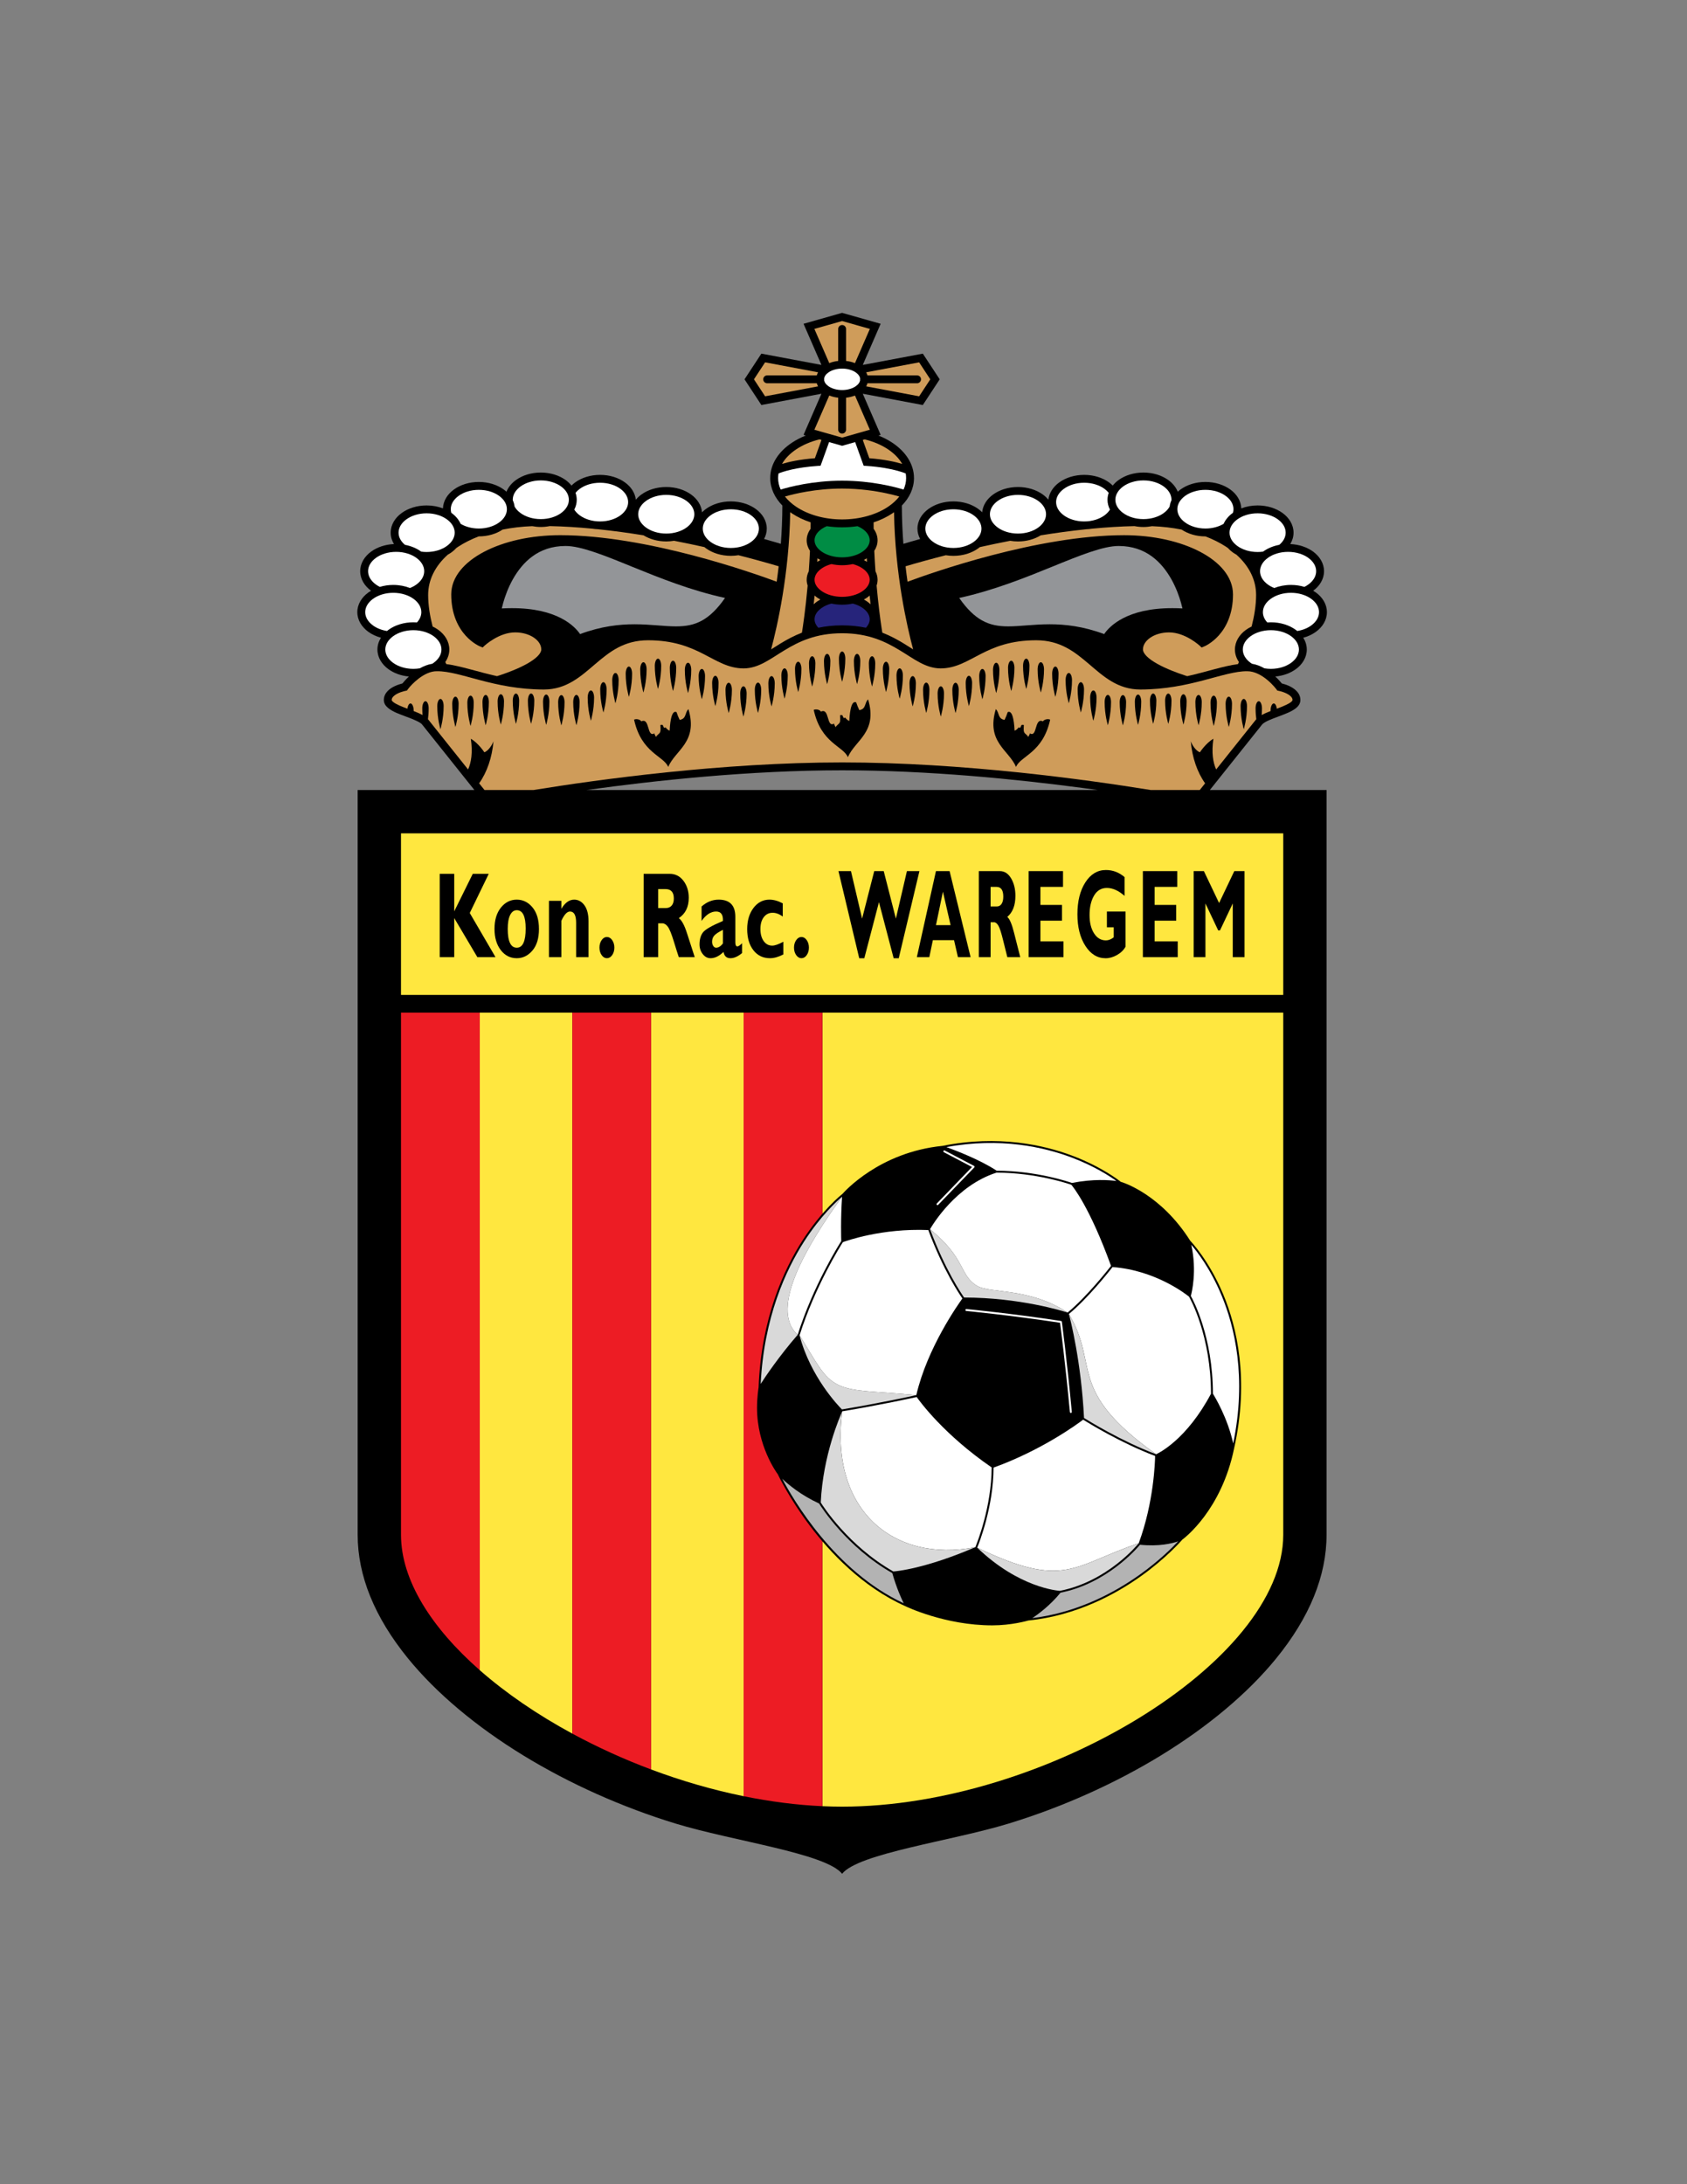 <?xml version="1.0" encoding="iso-8859-1"?>
<!-- Generator: Adobe Illustrator 24.0.1, SVG Export Plug-In . SVG Version: 6.00 Build 0)  -->
<svg version="1.1" id="Layer_1" xmlns="http://www.w3.org/2000/svg" xmlns:xlink="http://www.w3.org/1999/xlink" x="0px" y="0px"
	 viewBox="0 0 612 792" style="enable-background:new 0 0 612 792;" xml:space="preserve">
<rect x="0" y="0" width="612" height="792" fill="#808080" stroke="none"/>
<path d="M457.867,262.706c0.276-0.383,1.273-1.027,2.585-1.588c1.97-0.87,4.584-1.698,6.785-2.674
	c1.107-0.496,2.117-1.021,2.95-1.705c0.811-0.663,1.56-1.627,1.566-2.902c0.006-1.316-0.594-2.439-1.345-3.224
	c-1.758-1.792-4.284-2.514-5.391-2.778c-0.423-0.525-1.24-1.477-2.364-2.527c2.846-0.265,5.423-1.207,7.429-2.662
	c2.373-1.716,3.989-4.24,3.99-7.125c-0.001-1.556-0.481-2.999-1.285-4.274c1.717-0.469,3.278-1.196,4.591-2.148
	c2.373-1.714,3.988-4.239,3.99-7.126c-0.002-2.886-1.617-5.41-3.99-7.125c-0.313-0.228-0.643-0.442-0.984-0.644
	c2.339-1.715,3.932-4.218,3.932-7.081c0-2.887-1.617-5.411-3.989-7.125c-2.2-1.596-5.087-2.573-8.263-2.717
	c0.75-1.24,1.192-2.636,1.193-4.134c-0.002-2.888-1.617-5.411-3.99-7.127c-2.382-1.727-5.563-2.742-9.048-2.746
	c-2.126,0.002-4.135,0.384-5.921,1.07c-0.105-2.763-1.678-5.179-3.969-6.836c-2.382-1.727-5.563-2.743-9.049-2.746
	c-3.487,0.002-6.667,1.019-9.049,2.746c-0.344,0.249-0.665,0.519-0.975,0.8c-0.67-1.661-1.878-3.109-3.41-4.216
	c-2.381-1.728-5.563-2.743-9.049-2.747c-3.486,0.003-6.667,1.019-9.049,2.747c-0.793,0.574-1.491,1.245-2.084,1.983
	c-0.407-0.406-0.845-0.792-1.321-1.136c-2.381-1.728-5.563-2.744-9.048-2.747c-3.487,0.003-6.668,1.02-9.05,2.747
	c-2.13,1.539-3.64,3.735-3.929,6.258c-0.571-0.689-1.232-1.318-1.981-1.859c-2.382-1.728-5.563-2.743-9.049-2.747
	c-3.486,0.003-6.667,1.019-9.05,2.747c-2.177,1.574-3.7,3.833-3.94,6.425c-0.427-0.433-0.887-0.84-1.391-1.204
	c-2.382-1.727-5.563-2.743-9.05-2.748c-3.485,0.004-6.667,1.021-9.048,2.748c-2.372,1.715-3.989,4.239-3.989,7.125
	c0,1.347,0.363,2.61,0.98,3.754c-2.804,0.785-4.877,1.398-6.08,1.76c-0.338-4.438-0.546-9.087-0.562-13.881
	c2.734-2.795,4.404-6.211,4.407-9.968c-0.004-5.15-3.131-9.669-7.857-12.808c-1.521-1.013-3.216-1.893-5.049-2.625l0.815-0.231
	l-6.49-14.915l21.785,4.095l6.123-9.318l-6.123-9.318l-21.786,4.095l6.49-14.914l-13.987-3.97l-13.985,3.97l6.49,14.915
	l-21.788-4.096l-6.121,9.317l6.121,9.318l21.789-4.095l-6.492,14.914l0.817,0.232c-1.833,0.732-3.528,1.613-5.05,2.626
	c-4.726,3.139-7.853,7.658-7.855,12.808c0.003,3.757,1.672,7.174,4.406,9.968c-0.016,4.793-0.222,9.444-0.559,13.882
	c-1.203-0.362-3.276-0.975-6.081-1.76c0.617-1.144,0.98-2.407,0.98-3.754c0-2.887-1.617-5.41-3.989-7.125
	c-2.381-1.727-5.563-2.743-9.048-2.748c-3.488,0.004-6.667,1.021-9.05,2.748c-0.504,0.364-0.963,0.771-1.391,1.204
	c-0.24-2.591-1.764-4.851-3.939-6.425c-2.383-1.728-5.564-2.743-9.05-2.747c-3.486,0.003-6.667,1.019-9.049,2.747
	c-0.748,0.542-1.41,1.171-1.981,1.859c-0.289-2.523-1.799-4.719-3.929-6.258c-2.382-1.728-5.563-2.744-9.05-2.747
	c-3.486,0.003-6.667,1.02-9.048,2.747c-0.477,0.344-0.913,0.729-1.321,1.136c-0.592-0.738-1.291-1.409-2.084-1.983
	c-2.382-1.728-5.562-2.743-9.049-2.747c-3.486,0.003-6.668,1.019-9.049,2.747c-1.532,1.107-2.74,2.555-3.41,4.216
	c-0.309-0.281-0.631-0.551-0.975-0.8c-2.381-1.727-5.561-2.743-9.048-2.746c-3.487,0.002-6.668,1.019-9.049,2.746
	c-2.291,1.657-3.863,4.073-3.968,6.836c-1.786-0.686-3.794-1.068-5.92-1.07c-3.486,0.003-6.667,1.018-9.048,2.746
	c-2.373,1.716-3.988,4.239-3.99,7.127c0.001,1.498,0.443,2.894,1.193,4.134c-3.176,0.143-6.063,1.121-8.263,2.717
	c-2.372,1.714-3.989,4.238-3.989,7.125c0,2.863,1.592,5.366,3.932,7.081c-0.34,0.202-0.67,0.416-0.984,0.644
	c-2.373,1.714-3.989,4.239-3.991,7.125c0.002,2.887,1.618,5.412,3.991,7.126c1.313,0.953,2.874,1.679,4.591,2.148
	c-0.804,1.275-1.285,2.719-1.285,4.274c0.001,2.885,1.617,5.409,3.99,7.125c2.006,1.455,4.582,2.397,7.427,2.662
	c-1.117,1.046-1.933,1.994-2.358,2.52c-0.629,0.156-1.724,0.472-2.869,1.02c-0.866,0.418-1.773,0.968-2.527,1.766
	c-0.751,0.786-1.35,1.908-1.345,3.224c-0.003,0.831,0.346,1.58,0.802,2.138c1.621,1.885,4.436,2.771,7.193,3.845
	c2.724,0.964,5.402,2.138,5.891,2.886l18.965,23.756h-42.343v270.049c0,14.868,6.142,29.948,18.254,44.82
	c10.202,12.527,24.679,24.702,41.864,35.209c16.722,10.224,35.805,18.759,55.186,24.684c20.828,6.366,54.488,10.785,60.442,18.214
	c5.954-7.429,39.613-11.848,60.442-18.214c19.381-5.925,38.464-14.46,55.186-24.684c17.185-10.507,31.66-22.682,41.863-35.209
	c12.112-14.872,18.254-29.952,18.254-44.82V286.462h-42.344L457.867,262.706z M212.77,286.462c24.669-3.432,59.13-7.145,92.73-7.144
	c31.235-0.002,63.222,3.206,87.387,6.417c1.829,0.243,3.607,0.485,5.342,0.727H212.77z"/>
<path style="fill:#CF9C5A;" d="M305.5,276.459c43.617,0.003,88.519,6.205,111.935,10.003h17.81l1.938-2.427
	c-2.854-4.009-4.697-9.361-5.205-15.255c0,0,1.071,3.036,3.304,4.019c0,0,2.197-3.391,4.912-4.912
	c-0.733,5.016-0.147,8.586,0.995,11.13l14.445-18.095c0.036-0.042,0.081-0.078,0.119-0.119c-0.151-1.174-0.262-2.514-0.262-3.939
	c0-1.441,0.519-2.609,1.159-2.609c0.64,0,1.159,1.168,1.159,2.609c0,0.846-0.041,1.656-0.105,2.424
	c0.97-0.554,2.074-1.007,3.226-1.449c0-0.052-0.004-0.101-0.004-0.153c0-1.441,0.518-2.609,1.159-2.609
	c0.531,0,0.974,0.809,1.111,1.906c2.569-0.935,5.005-2.035,5.53-2.803c0.163-0.213,0.165-0.287,0.169-0.345
	c0.005-0.666-0.415-1.263-1.308-1.881c-0.866-0.59-2.047-1.018-2.823-1.237c-0.52-0.147-0.828-0.205-0.829-0.205l-0.555-0.106
	l-0.332-0.454c0,0-0.059-0.081-0.202-0.26c-0.143-0.178-0.358-0.439-0.637-0.754c-0.558-0.63-1.372-1.475-2.364-2.31
	c-1.992-1.687-4.681-3.255-7.381-3.237c-8.534-0.085-20.596,6.607-38.783,6.633c-8.281-0.006-13.492-4.867-18.661-9.271
	c-5.238-4.457-10.42-8.573-19.101-8.588c-9.338,0.011-15.138,2.442-20.066,4.947c-4.903,2.481-9.006,5.24-14.635,5.258
	c-5.536-0.048-9.679-3.495-14.834-6.586c-5.172-3.131-11.328-6.159-20.886-6.17c-9.56,0.012-15.715,3.04-20.887,6.17
	c-5.154,3.091-9.3,6.538-14.834,6.586c-5.627-0.018-9.732-2.777-14.635-5.258c-4.927-2.505-10.727-4.936-20.065-4.947
	c-8.682,0.015-13.864,4.131-19.102,8.588c-5.169,4.404-10.38,9.265-18.66,9.271c-18.19-0.025-30.25-6.717-38.782-6.633
	c-4.733-0.103-9.412,5.001-10.383,6.3c-0.144,0.179-0.203,0.26-0.203,0.26l-0.334,0.454l-0.553,0.106
	c0,0.001-0.162,0.028-0.476,0.11c-0.313,0.081-0.755,0.208-1.238,0.382c-0.968,0.343-2.091,0.924-2.677,1.565
	c-0.397,0.436-0.562,0.798-0.568,1.266c-0.006,0.059,0.03,0.28,0.53,0.7c0.478,0.4,1.301,0.86,2.289,1.296
	c0.869,0.388,1.86,0.764,2.88,1.145c0.138-1.094,0.581-1.9,1.111-1.9c0.641,0,1.16,1.168,1.16,2.609c0,0.05-0.004,0.097-0.004,0.146
	c0.558,0.218,1.107,0.44,1.63,0.67c0.561,0.253,1.096,0.506,1.595,0.784c-0.063-0.768-0.105-1.578-0.105-2.423
	c0-1.441,0.52-2.609,1.16-2.609c0.641,0,1.16,1.168,1.16,2.609c0,1.422-0.109,2.759-0.261,3.93c0.038,0.043,0.08,0.083,0.117,0.128
	l14.446,18.096c1.143-2.544,1.729-6.115,0.996-11.131c2.714,1.521,4.912,4.912,4.912,4.912c2.232-0.982,3.304-4.019,3.304-4.019
	c-0.507,5.894-2.351,11.247-5.206,15.255l1.938,2.426h17.811C216.98,282.664,261.882,276.463,305.5,276.459z"/>
<path d="M305.5,236.232c-0.641,0-1.16,1.168-1.16,2.609c0,4.635,1.16,8.385,1.16,8.385s1.159-3.75,1.159-8.385
	C306.659,237.4,306.14,236.232,305.5,236.232z"/>
<path d="M310.93,237.094c-0.641,0-1.16,1.168-1.16,2.609c0,4.635,1.16,8.385,1.16,8.385s1.159-3.75,1.159-8.385
	C312.089,238.262,311.569,237.094,310.93,237.094z"/>
<path d="M316.358,237.957c-0.641,0-1.159,1.168-1.159,2.609c0,4.635,1.159,8.385,1.159,8.385s1.159-3.75,1.159-8.385
	C317.518,239.125,316.998,237.957,316.358,237.957z"/>
<path d="M321.433,239.952c-0.641,0-1.159,1.167-1.159,2.609c0,4.635,1.159,8.385,1.159,8.385s1.159-3.75,1.159-8.385
	C322.592,241.12,322.072,239.952,321.433,239.952z"/>
<path d="M326.384,242.343c-0.641,0-1.16,1.168-1.16,2.609c0,4.635,1.16,8.385,1.16,8.385s1.159-3.75,1.159-8.385
	C327.543,243.511,327.023,242.343,326.384,242.343z"/>
<path d="M331.102,245.159c-0.641,0-1.159,1.168-1.159,2.609c0,4.635,1.159,8.385,1.159,8.385s1.16-3.75,1.16-8.385
	C332.262,246.327,331.741,245.159,331.102,245.159z"/>
<path d="M336.016,247.521c-0.641,0-1.16,1.168-1.16,2.609c0,4.635,1.16,8.385,1.16,8.385s1.159-3.75,1.159-8.385
	C337.175,248.689,336.655,247.521,336.016,247.521z"/>
<path d="M341.301,248.856c-0.641,0-1.16,1.168-1.16,2.609c0,4.636,1.16,8.385,1.16,8.385s1.159-3.749,1.159-8.385
	C342.46,250.024,341.94,248.856,341.301,248.856z"/>
<path d="M346.645,247.567c-0.641,0-1.159,1.168-1.159,2.609c0,4.635,1.159,8.385,1.159,8.385s1.159-3.75,1.159-8.385
	C347.804,248.735,347.284,247.567,346.645,247.567z"/>
<path d="M351.495,245.049c-0.641,0-1.159,1.168-1.159,2.609c0,4.636,1.159,8.385,1.159,8.385s1.16-3.749,1.16-8.385
	C352.655,246.217,352.135,245.049,351.495,245.049z"/>
<path d="M356.388,242.559c-0.64,0-1.159,1.167-1.159,2.609c0,4.635,1.159,8.385,1.159,8.385s1.16-3.75,1.16-8.385
	C357.548,243.726,357.028,242.559,356.388,242.559z"/>
<path d="M361.401,240.316c-0.641,0-1.159,1.168-1.159,2.609c0,4.635,1.159,8.385,1.159,8.385s1.16-3.75,1.16-8.385
	C362.561,241.484,362.041,240.316,361.401,240.316z"/>
<path d="M366.849,239.571c-0.641,0-1.16,1.168-1.16,2.609c0,4.635,1.16,8.385,1.16,8.385s1.159-3.75,1.159-8.385
	C368.008,240.739,367.488,239.571,366.849,239.571z"/>
<path d="M372.294,238.826c-0.64,0-1.159,1.168-1.159,2.609c0,4.635,1.159,8.385,1.159,8.385s1.16-3.75,1.16-8.385
	C373.454,239.994,372.934,238.826,372.294,238.826z"/>
<path d="M377.584,240.123c-0.641,0-1.159,1.167-1.159,2.609c0,4.635,1.159,8.385,1.159,8.385s1.159-3.75,1.159-8.385
	C378.743,241.29,378.224,240.123,377.584,240.123z"/>
<path d="M382.852,241.691c-0.64,0-1.159,1.167-1.159,2.609c0,4.635,1.159,8.385,1.159,8.385s1.16-3.75,1.16-8.385
	C384.013,242.859,383.492,241.691,382.852,241.691z"/>
<path d="M387.735,244.018c-0.641,0-1.16,1.167-1.16,2.609c0,4.636,1.16,8.386,1.16,8.386s1.159-3.75,1.159-8.386
	C388.895,245.186,388.375,244.018,387.735,244.018z"/>
<path d="M392.099,247.362c-0.641,0-1.16,1.168-1.16,2.609c0,4.635,1.16,8.385,1.16,8.385s1.159-3.75,1.159-8.385
	C393.258,248.53,392.738,247.362,392.099,247.362z"/>
<path d="M396.641,250.358c-0.641,0-1.159,1.168-1.159,2.609c0,4.635,1.159,8.385,1.159,8.385s1.16-3.75,1.16-8.385
	C397.801,251.526,397.28,250.358,396.641,250.358z"/>
<path d="M401.895,251.974c-0.641,0-1.16,1.168-1.16,2.609c0,4.635,1.16,8.385,1.16,8.385s1.159-3.75,1.159-8.385
	C403.055,253.142,402.535,251.974,401.895,251.974z"/>
<path d="M407.358,252.041c-0.641,0-1.159,1.168-1.159,2.609c0,4.635,1.159,8.385,1.159,8.385s1.16-3.75,1.16-8.385
	C408.519,253.209,407.998,252.041,407.358,252.041z"/>
<path d="M412.852,251.839c-0.641,0-1.16,1.168-1.16,2.609c0,4.635,1.16,8.385,1.16,8.385s1.159-3.75,1.159-8.385
	C414.011,253.007,413.491,251.839,412.852,251.839z"/>
<path d="M418.336,251.471c-0.64,0-1.159,1.168-1.159,2.609c0,4.635,1.159,8.385,1.159,8.385s1.16-3.75,1.16-8.385
	C419.496,252.639,418.977,251.471,418.336,251.471z"/>
<path d="M423.826,251.484c-0.641,0-1.16,1.168-1.16,2.609c0,4.635,1.16,8.385,1.16,8.385s1.159-3.75,1.159-8.385
	C424.985,252.652,424.466,251.484,423.826,251.484z"/>
<path d="M429.317,251.736c-0.641,0-1.16,1.168-1.16,2.609c0,4.635,1.16,8.385,1.16,8.385s1.159-3.75,1.159-8.385
	C430.477,252.904,429.957,251.736,429.317,251.736z"/>
<path d="M434.809,251.988c-0.641,0-1.16,1.168-1.16,2.609c0,4.635,1.16,8.385,1.16,8.385s1.159-3.75,1.159-8.385
	C435.968,253.156,435.448,251.988,434.809,251.988z"/>
<path d="M440.3,252.24c-0.641,0-1.159,1.168-1.159,2.609c0,4.635,1.159,8.385,1.159,8.385s1.159-3.75,1.159-8.385
	C441.459,253.408,440.939,252.24,440.3,252.24z"/>
<path d="M445.78,252.611c-0.641,0-1.16,1.168-1.16,2.609c0,4.635,1.16,8.385,1.16,8.385s1.159-3.75,1.159-8.385
	C446.939,253.779,446.42,252.611,445.78,252.611z"/>
<path d="M451.216,253.434c-0.641,0-1.16,1.168-1.16,2.609c0,4.635,1.16,8.385,1.16,8.385s1.159-3.75,1.159-8.385
	C452.375,254.602,451.855,253.434,451.216,253.434z"/>
<path d="M300.071,237.094c-0.64,0-1.16,1.168-1.16,2.609c0,4.635,1.16,8.385,1.16,8.385s1.16-3.75,1.16-8.385
	C301.23,238.262,300.711,237.094,300.071,237.094z"/>
<path d="M294.642,237.957c-0.64,0-1.16,1.168-1.16,2.609c0,4.635,1.16,8.385,1.16,8.385s1.159-3.75,1.159-8.385
	C295.801,239.125,295.282,237.957,294.642,237.957z"/>
<path d="M289.567,239.952c-0.64,0-1.16,1.167-1.16,2.609c0,4.635,1.16,8.385,1.16,8.385s1.159-3.75,1.159-8.385
	C290.727,241.12,290.207,239.952,289.567,239.952z"/>
<path d="M284.617,242.343c-0.64,0-1.16,1.168-1.16,2.609c0,4.635,1.16,8.385,1.16,8.385s1.16-3.75,1.16-8.385
	C285.776,243.511,285.257,242.343,284.617,242.343z"/>
<path d="M279.898,245.159c-0.64,0-1.16,1.168-1.16,2.609c0,4.635,1.16,8.385,1.16,8.385s1.159-3.75,1.159-8.385
	C281.058,246.327,280.539,245.159,279.898,245.159z"/>
<path d="M274.984,247.521c-0.64,0-1.159,1.168-1.159,2.609c0,4.635,1.159,8.385,1.159,8.385s1.16-3.75,1.16-8.385
	C276.144,248.689,275.625,247.521,274.984,247.521z"/>
<path d="M269.7,248.856c-0.64,0-1.16,1.168-1.16,2.609c0,4.636,1.16,8.385,1.16,8.385s1.16-3.749,1.16-8.385
	C270.859,250.024,270.34,248.856,269.7,248.856z"/>
<path d="M264.355,247.567c-0.64,0-1.16,1.168-1.16,2.609c0,4.635,1.16,8.385,1.16,8.385s1.16-3.75,1.16-8.385
	C265.515,248.735,264.996,247.567,264.355,247.567z"/>
<path d="M259.504,245.049c-0.64,0-1.159,1.168-1.159,2.609c0,4.636,1.159,8.385,1.159,8.385s1.16-3.749,1.16-8.385
	C260.664,246.217,260.145,245.049,259.504,245.049z"/>
<path d="M254.612,242.559c-0.64,0-1.16,1.167-1.16,2.609c0,4.635,1.16,8.385,1.16,8.385s1.16-3.75,1.16-8.385
	C255.771,243.726,255.252,242.559,254.612,242.559z"/>
<path d="M249.599,240.316c-0.64,0-1.16,1.168-1.16,2.609c0,4.635,1.16,8.385,1.16,8.385s1.159-3.75,1.159-8.385
	C250.758,241.484,250.239,240.316,249.599,240.316z"/>
<path d="M244.152,239.571c-0.64,0-1.16,1.168-1.16,2.609c0,4.635,1.16,8.385,1.16,8.385s1.159-3.75,1.159-8.385
	C245.311,240.739,244.792,239.571,244.152,239.571z"/>
<path d="M238.706,238.826c-0.64,0-1.16,1.168-1.16,2.609c0,4.635,1.16,8.385,1.16,8.385s1.16-3.75,1.16-8.385
	C239.865,239.994,239.346,238.826,238.706,238.826z"/>
<path d="M233.416,240.123c-0.64,0-1.16,1.167-1.16,2.609c0,4.635,1.16,8.385,1.16,8.385s1.159-3.75,1.159-8.385
	C234.575,241.29,234.056,240.123,233.416,240.123z"/>
<path d="M228.147,241.691c-0.64,0-1.159,1.167-1.159,2.609c0,4.635,1.159,8.385,1.159,8.385s1.16-3.75,1.16-8.385
	C229.307,242.859,228.788,241.691,228.147,241.691z"/>
<path d="M223.265,244.018c-0.64,0-1.159,1.167-1.159,2.609c0,4.636,1.159,8.386,1.159,8.386s1.16-3.75,1.16-8.386
	C224.424,245.186,223.905,244.018,223.265,244.018z"/>
<path d="M218.901,247.362c-0.64,0-1.159,1.168-1.159,2.609c0,4.635,1.159,8.385,1.159,8.385s1.16-3.75,1.16-8.385
	C220.061,248.53,219.542,247.362,218.901,247.362z"/>
<path d="M214.359,250.358c-0.64,0-1.159,1.168-1.159,2.609c0,4.635,1.159,8.385,1.159,8.385s1.16-3.75,1.16-8.385
	C215.519,251.526,214.999,250.358,214.359,250.358z"/>
<path d="M209.105,251.974c-0.64,0-1.16,1.168-1.16,2.609c0,4.635,1.16,8.385,1.16,8.385s1.159-3.75,1.159-8.385
	C210.264,253.142,209.745,251.974,209.105,251.974z"/>
<path d="M203.642,252.041c-0.64,0-1.16,1.168-1.16,2.609c0,4.635,1.16,8.385,1.16,8.385s1.159-3.75,1.159-8.385
	C204.801,253.209,204.282,252.041,203.642,252.041z"/>
<path d="M198.148,251.839c-0.64,0-1.159,1.168-1.159,2.609c0,4.635,1.159,8.385,1.159,8.385s1.16-3.75,1.16-8.385
	C199.308,253.007,198.789,251.839,198.148,251.839z"/>
<path d="M192.664,251.471c-0.64,0-1.16,1.168-1.16,2.609c0,4.635,1.16,8.385,1.16,8.385s1.16-3.75,1.16-8.385
	C193.823,252.639,193.304,251.471,192.664,251.471z"/>
<path d="M187.174,251.484c-0.64,0-1.16,1.168-1.16,2.609c0,4.635,1.16,8.385,1.16,8.385s1.16-3.75,1.16-8.385
	C188.334,252.652,187.815,251.484,187.174,251.484z"/>
<path d="M181.683,251.736c-0.64,0-1.16,1.168-1.16,2.609c0,4.635,1.16,8.385,1.16,8.385s1.159-3.75,1.159-8.385
	C182.842,252.904,182.323,251.736,181.683,251.736z"/>
<path d="M176.191,251.988c-0.64,0-1.159,1.168-1.159,2.609c0,4.635,1.159,8.385,1.159,8.385s1.16-3.75,1.16-8.385
	C177.351,253.156,176.832,251.988,176.191,251.988z"/>
<path d="M170.7,252.24c-0.64,0-1.16,1.168-1.16,2.609c0,4.635,1.16,8.385,1.16,8.385s1.16-3.75,1.16-8.385
	C171.86,253.408,171.341,252.24,170.7,252.24z"/>
<path d="M165.22,252.611c-0.64,0-1.159,1.168-1.159,2.609c0,4.635,1.159,8.385,1.159,8.385s1.16-3.75,1.16-8.385
	C166.379,253.779,165.86,252.611,165.22,252.611z"/>
<path d="M159.784,253.434c-0.64,0-1.159,1.168-1.159,2.609c0,4.635,1.159,8.385,1.159,8.385s1.16-3.75,1.16-8.385
	C160.944,254.602,160.425,253.434,159.784,253.434z"/>
<path d="M230.029,260.946c0.767-0.359,2.12-0.15,2.62,0.625c3.181-1.509,1.956,6.005,4.747,4.345c0.082,0.54,0.415,0.875,0.57,1.329
	c0.331-0.746,1.182-1.087,1.477-1.705c0.345-0.719,0.116-1.872,0.143-2.665c0.277-0.062,0.575-0.059,0.848,0
	c0.051,0.414,0.362,0.637,0.425,1.022c0.186-0.052,0.473-0.074,0.643-0.125c0.337,0.522,0.889,0.986,1.428,1.195
	c0.071-1.216,0.355-7.828,2.501-6.733c0.301,0.93,0.701,1.91,1.137,2.804c2.561-0.435,1.8-2.612,3.18-3.906
	c3.572,11.966-4.721,14.783-7.338,20.959C240.76,274.041,232.672,273.067,230.029,260.946z"/>
<path d="M380.972,260.946c-0.768-0.359-2.12-0.15-2.62,0.625c-3.182-1.509-1.956,6.005-4.748,4.345
	c-0.081,0.54-0.415,0.875-0.569,1.329c-0.332-0.746-1.183-1.087-1.478-1.705c-0.345-0.719-0.116-1.872-0.143-2.665
	c-0.277-0.062-0.575-0.059-0.849,0c-0.051,0.414-0.361,0.637-0.425,1.022c-0.185-0.052-0.473-0.074-0.642-0.125
	c-0.337,0.522-0.89,0.986-1.429,1.195c-0.071-1.216-0.355-7.828-2.501-6.733c-0.302,0.93-0.701,1.91-1.138,2.804
	c-2.56-0.435-1.8-2.612-3.18-3.906c-3.572,11.966,4.722,14.783,7.338,20.959C370.239,274.041,378.328,273.067,380.972,260.946z"/>
<path d="M295.2,257.412c0.767-0.359,2.12-0.15,2.62,0.625c3.181-1.509,1.956,6.005,4.747,4.345c0.082,0.54,0.416,0.876,0.571,1.329
	c0.331-0.746,1.181-1.086,1.477-1.705c0.345-0.72,0.116-1.872,0.143-2.665c0.277-0.062,0.575-0.058,0.848,0
	c0.051,0.414,0.362,0.637,0.425,1.023c0.185-0.053,0.473-0.075,0.643-0.125c0.337,0.522,0.89,0.986,1.429,1.195
	c0.071-1.216,0.356-7.828,2.501-6.733c0.302,0.93,0.701,1.91,1.137,2.804c2.561-0.435,1.801-2.612,3.181-3.906
	c3.572,11.966-4.722,14.783-7.338,20.959C305.931,270.507,297.843,269.533,295.2,257.412z"/>
<rect x="145.471" y="302.179" style="fill:#FFE73F;" width="320.058" height="58.582"/>
<path d="M177.305,316.85l-6.89,14.211l9.342,16.004h-6.585l-8.387-14.167v14.167h-5.269V316.85h5.269v13.604l6.725-13.604H177.305z"
	/>
<path d="M187.478,326.215c2.241,0,4.141,0.938,5.7,2.815c1.559,1.876,2.339,4.489,2.339,7.837c0,3.363-0.792,5.968-2.376,7.816
	c-1.585,1.847-3.473,2.771-5.663,2.771c-2.372,0-4.312-0.985-5.821-2.956c-1.509-1.97-2.264-4.528-2.264-7.674
	c0-3.205,0.77-5.773,2.309-7.707C183.242,327.183,185.166,326.215,187.478,326.215z M187.478,343.647
	c2.15,0,3.225-2.318,3.225-6.954c0-4.433-1.075-6.65-3.225-6.65c-1.029,0-1.834,0.585-2.415,1.755
	c-0.581,1.17-0.871,2.845-0.871,5.025C184.193,341.372,185.288,343.647,187.478,343.647z"/>
<path d="M203.646,326.647v2.898c1.322-2.221,2.871-3.331,4.647-3.331c1.484,0,2.723,0.679,3.717,2.035
	c0.994,1.357,1.491,3.298,1.491,5.824v12.99h-4.496v-12.452c0-2.729-0.742-4.093-2.226-4.093c-1.06,0-2.104,1.124-3.134,3.374
	v13.171h-4.497v-20.417H203.646z"/>
<path d="M217.468,343.604c0-1.053,0.265-1.958,0.795-2.714c0.53-0.757,1.163-1.136,1.9-1.136c0.747,0,1.385,0.379,1.915,1.136
	c0.53,0.757,0.795,1.662,0.795,2.714c0,1.067-0.265,1.975-0.795,2.725c-0.53,0.749-1.168,1.124-1.915,1.124
	c-0.737,0-1.37-0.375-1.9-1.124C217.733,345.579,217.468,344.671,217.468,343.604z"/>
<path d="M233.499,316.85h9.447c2.049,0,3.714,0.847,4.996,2.54c1.282,1.693,1.923,3.743,1.923,6.149
	c0,3.329-1.211,5.793-3.633,7.392c1.062,0.69,2.07,2.548,3.027,5.574c0.957,3.026,1.88,5.879,2.771,8.56h-5.781
	c-0.346-0.995-0.947-2.891-1.804-5.688c-0.858-2.797-1.592-4.592-2.202-5.385c-0.611-0.793-1.264-1.189-1.96-1.189h-1.514v12.263
	h-5.269V316.85z M238.768,322.387v6.878h2.786c0.888,0,1.592-0.299,2.112-0.897c0.52-0.599,0.78-1.453,0.78-2.563
	c0-2.278-1.004-3.418-3.013-3.418H238.768z"/>
<path d="M269.198,342.025v3.569c-1.494,1.24-2.897,1.86-4.208,1.86c-1.414,0-2.251-0.764-2.514-2.292
	c-1.564,1.528-3.134,2.292-4.708,2.292c-1.11,0-2.054-0.502-2.831-1.505c-0.777-1.004-1.166-2.17-1.166-3.499
	c0-1.776,0.401-3.21,1.204-4.3c0.803-1.09,3.232-2.495,7.29-4.213c0.101-2.278-0.727-3.417-2.483-3.417
	c-1.907,0-3.664,1.139-5.269,3.417v-5.234c1.877-1.658,3.941-2.487,6.192-2.487c4.037,0,6.056,2.072,6.056,6.215v9.313
	c0,0.953,0.247,1.429,0.742,1.429C267.875,343.171,268.441,342.789,269.198,342.025z M262.264,342.106v-4.948
	c-1.504,0.752-2.536,1.429-3.096,2.029c-0.56,0.6-0.84,1.364-0.84,2.29c0,0.593,0.141,1.103,0.424,1.529
	c0.282,0.427,0.626,0.64,1.029,0.64C260.628,343.647,261.456,343.134,262.264,342.106z"/>
<path d="M284.17,341.484v4.606c-1.756,0.909-3.366,1.363-4.829,1.363c-2.513,0-4.522-0.963-6.026-2.89
	c-1.504-1.927-2.255-4.478-2.255-7.653c0-3.103,0.759-5.661,2.278-7.675c1.519-2.014,3.454-3.02,5.806-3.02
	c1.514,0,3.119,0.447,4.815,1.341v4.78c-1.242-0.909-2.463-1.363-3.664-1.363c-1.343,0-2.417,0.535-3.225,1.603
	c-0.808,1.069-1.211,2.499-1.211,4.29c0,1.806,0.393,3.261,1.181,4.366c0.787,1.105,1.822,1.658,3.104,1.658
	C281.092,342.89,282.434,342.422,284.17,341.484z"/>
<path d="M288.045,343.604c0-1.053,0.265-1.958,0.795-2.714c0.53-0.757,1.163-1.136,1.9-1.136c0.747,0,1.385,0.379,1.915,1.136
	c0.53,0.757,0.795,1.662,0.795,2.714c0,1.067-0.265,1.975-0.795,2.725c-0.53,0.749-1.168,1.124-1.915,1.124
	c-0.737,0-1.37-0.375-1.9-1.124C288.31,345.579,288.045,344.671,288.045,343.604z"/>
<path d="M318.863,327.127l-5.313,20.339h-1.842l-7.537-31.591h4.537l4.038,17.218l4.402-17.218h3.444l4.409,17.217l4.005-17.217
	h4.534l-7.503,31.591h-1.842L318.863,327.127z"/>
<path d="M344.488,315.875l7.619,31.189h-4.595l-1.414-6.162h-7.681l-1.281,6.162h-4.528l6.928-31.189H344.488z M344.85,335.455
	l-2.78-12.122l-2.521,12.122H344.85z"/>
<path d="M355.091,315.875h7.661c1.662,0,3.013,0.874,4.053,2.622c1.039,1.748,1.559,3.864,1.559,6.348
	c0,3.436-0.982,5.979-2.947,7.63c0.862,0.712,1.68,2.63,2.456,5.754c0.775,3.124,1.524,6.069,2.248,8.836h-4.69
	c-0.279-1.027-0.768-2.984-1.462-5.872c-0.696-2.888-1.291-4.741-1.786-5.559c-0.495-0.818-1.025-1.228-1.591-1.228h-1.228v12.659
	h-4.272V315.875z M359.363,321.591v7.1h2.259c0.72,0,1.292-0.309,1.714-0.927c0.421-0.617,0.632-1.499,0.632-2.645
	c0-2.352-0.816-3.527-2.443-3.527H359.363z"/>
<path d="M385.811,341.349v5.715h-12.647v-31.189h12.475v5.715h-8.202v6.542h7.822v5.715h-7.822v7.501H385.811z"/>
<path d="M407.96,318.041v6.809c-2.186-1.92-4.323-2.88-6.41-2.88c-2.014,0-3.565,0.923-4.653,2.768
	c-1.089,1.846-1.633,4.197-1.633,7.055c0,2.739,0.544,4.957,1.633,6.653c1.088,1.697,2.522,2.545,4.298,2.545
	c0.941,0,1.886-0.372,2.836-1.116v-3.639h-2.48v-5.715h6.766v12.748c-0.679,1.235-1.712,2.244-3.101,3.025
	c-1.387,0.781-2.76,1.172-4.118,1.172c-2.989,0-5.442-1.5-7.362-4.499c-1.92-2.999-2.879-6.813-2.879-11.442
	c0-4.733,0.959-8.592,2.879-11.576c1.92-2.984,4.406-4.477,7.46-4.477C403.715,315.474,405.971,316.329,407.96,318.041z"/>
<path d="M427.248,341.349v5.715h-12.647v-31.189h12.476v5.715h-8.203v6.542h7.822v5.715h-7.822v7.501H427.248z"/>
<path d="M442.256,327.44l5.514-11.565h3.714v31.189h-4.273v-19.468l-4.634,9.778h-0.642l-4.635-9.778v19.468h-4.272v-31.189h3.711
	L442.256,327.44z"/>
<path style="fill:#FFE73F;" d="M236.202,367.191v274.427c10.906,4.086,22.215,7.384,33.578,9.696V367.191H236.202z"/>
<path style="fill:#FFE73F;" d="M298.356,367.191v287.744c2.393,0.108,4.776,0.166,7.144,0.166
	c73.108,0,160.029-52.391,160.029-98.59v-189.32H298.356z"/>
<path style="fill:#FFE73F;" d="M174.047,367.191V605.62c9.523,8.361,20.958,16.171,33.578,23.004V367.191H174.047z"/>
<path style="fill:#ED1C24;" d="M207.625,367.191v261.433c9.013,4.881,18.625,9.265,28.577,12.994V367.191H207.625z"/>
<path style="fill:#ED1C24;" d="M145.471,367.191v189.32c0,16.468,11.05,33.722,28.576,49.109V367.191H145.471z"/>
<path style="fill:#ED1C24;" d="M269.779,367.191v284.124c9.558,1.946,19.153,3.195,28.577,3.62V367.191H269.779z"/>
<path d="M443.794,469.436c-5.105-12.244-11.537-19.046-12.004-19.528c-10.627-16.794-24.127-21.068-25.24-21.395
	c-0.641-0.515-6.949-5.451-17.534-9.445c-10.256-3.871-26.749-7.633-47.08-3.572c-22.919,2.284-35.661,16.671-36.299,17.408
	c-0.512,0.396-7.464,5.922-14.53,16.92c-6.729,10.479-14.953,28.225-15.91,53.272c-0.042,0.238-0.566,3.483-0.566,7.407
	c0,13.737,7.072,23.453,7.517,24.049c0.284,0.602,4.31,8.999,11.759,18.832c7.102,9.379,18.865,22.028,34.569,29.042l0,0
	c0.141,0.068,14.297,6.938,31.507,6.938c6.9,0,12.619-1.626,13.085-1.761c17.544-1.768,31.796-9.652,40.67-15.958
	c9.276-6.594,14.766-12.887,15.188-13.381c0.795-0.579,14.188-10.695,18.777-33.065l0.008-0.028
	C453.273,500.228,448.651,481.095,443.794,469.436z"/>
<path style="fill:#FFFFFF;" d="M447.373,523.397c-2.059-9.424-6.807-17.153-7.36-18.028c-0.023-20.647-7.193-34.003-8.01-35.456
	c0.317-1.146,2.288-8.965,0.166-18.54c1.998,2.313,6.92,8.58,10.99,18.364C447.865,481.042,452.34,499.441,447.373,523.397z"/>
<path style="fill:#FFFFFF;" d="M388.742,419.713c8.343,3.146,14,6.877,16.283,8.527c-2.554-0.361-8.337-0.822-16.153,0.697
	c-1.109-0.388-12.983-4.415-27.313-4.435c-6.021-3.988-14.98-7.39-18.232-8.559C362.907,412.318,378.787,415.96,388.742,419.713z"/>
<path style="fill:#B3B3B3;" d="M283.77,536.208c2.251,2.134,6.84,5.972,13.377,8.967c0.797,1.286,10.095,15.859,26.544,25.234
	c1.601,5.532,3.334,9.315,4.153,10.956C302.785,569.712,287.66,543.608,283.77,536.208z"/>
<path style="fill:#B3B3B3;" d="M413.313,571.088c-8.547,6.071-22.127,13.621-38.828,15.652c2.116-1.397,6.426-4.545,10.249-9.225
	c16.742-3.338,27.574-15.88,28.825-17.387c6.877,0.713,11.628-0.462,13.853-1.232C425.416,561.04,420.516,565.968,413.313,571.088z"
	/>
<path style="fill:#D9D9D9;" d="M387.297,475.943c-13.863-9.205-28.285-6.817-32.974-9.761c-6.371-3.999-3.865-9.812-16.933-20.473
	c5.496,14.798,11.517,23.587,12.359,24.778C369.863,470.517,385.438,475.341,387.297,475.943z"/>
<path style="fill:#FFFFFF;" d="M354.323,466.183c4.689,2.943,19.11,0.556,32.974,9.761c6.951-5.733,14.715-15.595,15.754-16.928
	c-7.75-21.37-13.777-28.688-14.408-29.417c-1.056-0.37-12.87-4.387-27.135-4.396c-14.715,4.699-23.229,18.956-24.117,20.507
	C350.458,456.371,347.952,462.184,354.323,466.183z"/>
<path style="fill:#FFFFFF;" d="M332.549,506.566c-1.724,0.379-13.206,2.891-26.997,5.184c-4.661,35.809,18.665,55.054,48.276,49.265
	c0.591-1.424,5.871-14.572,5.916-28.92C342.463,520.224,333.715,508.228,332.549,506.566z"/>
<path style="fill:#D9D9D9;" d="M305.552,511.751c-0.757,1.661-6.993,15.82-7.807,33.061c0.779,1.258,10.003,15.718,26.327,25.009
	c1.075-0.073,11.507-0.969,29.756-8.805C324.217,566.805,300.892,547.56,305.552,511.751z"/>
<path style="fill:#D9D9D9;" d="M332.413,505.881c-14.886-1.473-22.769-1.018-28.3-3.717c-5.487-2.676-7.652-7.733-14.055-17.98
	c3.904,15.04,14.153,25.658,15.373,26.88C319.245,508.764,330.743,506.248,332.413,505.881z"/>
<path style="fill:#FFFFFF;" d="M304.113,502.164c5.531,2.698,13.414,2.244,28.3,3.717c3.955-17.145,15.282-33.07,16.723-35.047
	c-0.997-1.426-6.941-10.204-12.377-24.813c-16.95-0.684-29.765,3.933-30.989,4.391c-0.832,1.308-10.09,16.015-15.711,33.771
	C296.461,494.431,298.626,499.488,304.113,502.164z"/>
<path style="fill:#D9D9D9;" d="M305.476,433.938c-1.878,1.579-7.791,6.93-13.8,16.291c-6.559,10.221-14.54,27.411-15.721,51.595
	c1.742-2.702,6.591-9.941,13.426-17.823C278.733,474.438,293.429,450.642,305.476,433.938z"/>
<path style="fill:#FFFFFF;" d="M305.476,433.938c-12.047,16.704-26.743,40.499-16.095,50.063
	c5.653-17.868,14.974-32.673,15.803-33.972C305.151,449.09,304.938,442.264,305.476,433.938z"/>
<path style="fill:#FFFFFF;" d="M360.443,532.159c-0.059,14.187-5.173,27.188-5.932,29.037c31.829,15.244,34.611,6.482,58.586-1.607
	c5.494-14.82,5.92-29.608,5.952-31.646c-12.457-4.704-24.42-12.091-26.112-13.155C391.205,516.104,378.164,525.761,360.443,532.159z
	"/>
<path style="fill:#D9D9D9;" d="M354.512,561.196c15.098,14.509,29.171,15.597,30.005,15.65
	c17.045-3.365,27.904-16.426,28.581-17.257C389.123,567.678,386.341,576.44,354.512,561.196z"/>
<path style="fill:#FFFFFF;" d="M431.359,470.188c-0.802-0.655-11.987-9.586-27.756-10.746c-1.042,1.339-8.831,11.233-15.835,17.019
	c11.268,18.91-1.154,27.48,31.625,50.864c1.189-0.54,11.131-5.438,19.921-21.94C439.292,484.461,431.885,471.109,431.359,470.188z"
	/>
<path style="fill:#D9D9D9;" d="M387.769,476.461c0.532,1.988,4.458,17.247,5.489,37.702c1.463,0.921,13.565,8.427,26.136,13.162
	C386.614,503.941,399.036,495.371,387.769,476.461z"/>
<path style="fill:#FFFFFF;" d="M350.227,474.986c0,0.01,0,0.022,0,0.033c0,0.178,0.136,0.331,0.317,0.349
	c0.153,0.014,15.516,1.476,34.009,4.272c0.244,1.839,1.859,14.157,3.58,32.379c0.018,0.194,0.19,0.335,0.38,0.317
	c0.192-0.017,0.335-0.188,0.316-0.381c-1.859-19.71-3.601-32.543-3.617-32.669c-0.021-0.153-0.142-0.275-0.295-0.3
	c-18.629-2.825-34.152-4.301-34.31-4.316C350.417,474.652,350.245,474.793,350.227,474.986z"/>
<path style="fill:#FFFFFF;" d="M342.256,417.322c-0.028,0.053-0.039,0.107-0.039,0.163c0,0.126,0.068,0.248,0.185,0.31
	c0,0,9.459,4.967,10.225,5.367c-0.618,0.639-12.771,13.224-12.771,13.224c-0.066,0.069-0.1,0.157-0.1,0.244
	c0,0.091,0.036,0.184,0.107,0.253c0.139,0.132,0.36,0.13,0.495-0.01l13.097-13.561c0.075-0.078,0.109-0.189,0.092-0.299
	c-0.017-0.107-0.085-0.201-0.183-0.253l-10.636-5.583C342.557,417.086,342.346,417.151,342.256,417.322z"/>
<path style="fill:#FFFFFF;" d="M353.236,196.497c-1.819,1.327-4.443,2.202-7.369,2.199c-2.925,0.003-5.548-0.872-7.368-2.199
	c-1.829-1.341-2.813-3.039-2.811-4.815c-0.002-1.776,0.981-3.474,2.811-4.814c1.82-1.329,4.443-2.204,7.368-2.2
	c2.926-0.003,5.55,0.872,7.369,2.2c1.83,1.34,2.813,3.038,2.813,4.814C356.049,193.458,355.066,195.155,353.236,196.497z"/>
<path style="fill:#FFFFFF;" d="M376.666,191.276c-1.819,1.328-4.443,2.203-7.368,2.199c-2.925,0.004-5.549-0.871-7.368-2.199
	c-1.831-1.341-2.813-3.038-2.811-4.815c-0.001-1.776,0.98-3.474,2.811-4.814c1.819-1.329,4.443-2.203,7.368-2.2
	c2.925-0.003,5.549,0.871,7.368,2.2c1.831,1.34,2.813,3.038,2.811,4.814C379.478,188.238,378.497,189.935,376.666,191.276z"/>
<path style="fill:#FFFFFF;" d="M400.675,186.876c-1.82,1.329-4.443,2.203-7.368,2.2c-2.926,0.002-5.549-0.872-7.369-2.2
	c-1.829-1.341-2.813-3.038-2.811-4.813c-0.001-1.777,0.982-3.474,2.811-4.815c1.82-1.328,4.443-2.202,7.369-2.198
	c2.925-0.003,5.548,0.871,7.368,2.198c0.611,0.448,1.118,0.938,1.536,1.456c-0.275,0.797-0.44,1.636-0.44,2.513
	c0,1.278,0.332,2.479,0.892,3.576C402.19,185.544,401.529,186.25,400.675,186.876z"/>
<path style="fill:#FFFFFF;" d="M422.177,186.03c-1.819,1.329-4.442,2.204-7.368,2.201c-2.924,0.003-5.548-0.872-7.368-2.201
	c-1.83-1.341-2.813-3.038-2.812-4.814c-0.001-1.776,0.982-3.474,2.812-4.815c1.82-1.327,4.444-2.202,7.368-2.199
	c2.926-0.003,5.549,0.872,7.368,2.199c1.831,1.341,2.811,3.039,2.811,4.815c0,0.058-0.01,0.115-0.012,0.172
	c-0.331,0.727-0.559,1.497-0.658,2.302C423.845,184.54,423.128,185.333,422.177,186.03z"/>
<path style="fill:#FFFFFF;" d="M429.923,189.446c-1.831-1.34-2.813-3.038-2.813-4.814c0-1.777,0.981-3.474,2.813-4.814
	c1.82-1.328,4.442-2.203,7.368-2.2c2.925-0.002,5.549,0.872,7.368,2.2c1.83,1.341,2.812,3.038,2.812,4.814
	c0,0.444-0.061,0.883-0.182,1.313c-0.035,0.025-0.074,0.047-0.11,0.073c-1.442,1.044-2.6,2.391-3.289,3.933
	c-1.756,1.04-4.063,1.699-6.599,1.696C434.365,191.649,431.743,190.774,429.923,189.446z"/>
<path style="fill:#FFFFFF;" d="M446.048,193.145c0-1.777,0.981-3.474,2.813-4.814c1.819-1.329,4.442-2.204,7.369-2.2
	c2.924-0.003,5.548,0.871,7.368,2.2c1.829,1.34,2.811,3.037,2.811,4.814c0.001,1.605-0.808,3.142-2.311,4.412
	c-2.22,0.419-4.229,1.257-5.858,2.439c-0.011,0.008-0.02,0.016-0.03,0.024c-0.641,0.089-1.301,0.14-1.98,0.139
	c-2.927,0.003-5.55-0.871-7.369-2.2C447.029,196.619,446.048,194.921,446.048,193.145z"/>
<path style="fill:#FFFFFF;" d="M457.107,207.121c0-1.777,0.982-3.474,2.811-4.815c1.82-1.329,4.443-2.203,7.369-2.199
	c2.925-0.004,5.549,0.87,7.368,2.199c1.83,1.341,2.813,3.038,2.811,4.815c0.001,1.776-0.981,3.474-2.811,4.814
	c-0.439,0.32-0.926,0.612-1.45,0.874c-1.512-0.458-3.156-0.708-4.876-0.709c-2.176,0.002-4.233,0.398-6.052,1.116
	c-0.882-0.348-1.677-0.782-2.359-1.28C458.09,210.595,457.107,208.897,457.107,207.121z"/>
<path style="fill:#FFFFFF;" d="M475.699,226.786c-1.334,0.973-3.102,1.698-5.102,2.018c-0.17-0.139-0.335-0.281-0.515-0.411
	c-2.381-1.728-5.563-2.744-9.048-2.746c-0.439,0-0.874,0.017-1.303,0.049c-1.036-1.121-1.583-2.401-1.582-3.725
	c-0.001-1.776,0.982-3.473,2.811-4.814c1.82-1.329,4.443-2.203,7.368-2.2c2.926-0.003,5.55,0.872,7.369,2.2
	c1.829,1.341,2.811,3.038,2.811,4.814C478.511,223.747,477.528,225.445,475.699,226.786z"/>
<path style="fill:#FFFFFF;" d="M257.764,196.497c1.819,1.327,4.443,2.202,7.369,2.199c2.925,0.003,5.548-0.872,7.368-2.199
	c1.829-1.341,2.812-3.039,2.81-4.815c0.001-1.776-0.981-3.474-2.81-4.814c-1.82-1.329-4.443-2.204-7.368-2.2
	c-2.925-0.003-5.55,0.872-7.369,2.2c-1.831,1.34-2.813,3.038-2.813,4.814C254.952,193.458,255.933,195.155,257.764,196.497z"/>
<path style="fill:#FFFFFF;" d="M234.334,191.276c1.819,1.328,4.443,2.203,7.368,2.199c2.925,0.004,5.549-0.871,7.368-2.199
	c1.831-1.341,2.813-3.038,2.811-4.815c0.002-1.776-0.981-3.474-2.811-4.814c-1.819-1.329-4.443-2.203-7.368-2.2
	c-2.925-0.003-5.549,0.871-7.368,2.2c-1.831,1.34-2.813,3.038-2.812,4.814C231.521,188.238,232.503,189.935,234.334,191.276z"/>
<path style="fill:#FFFFFF;" d="M210.325,186.876c1.82,1.329,4.443,2.203,7.368,2.2c2.926,0.002,5.548-0.872,7.369-2.2
	c1.829-1.341,2.813-3.038,2.811-4.813c0.002-1.777-0.982-3.474-2.811-4.815c-1.821-1.328-4.443-2.202-7.369-2.198
	c-2.925-0.003-5.548,0.871-7.368,2.198c-0.611,0.448-1.119,0.938-1.536,1.456c0.275,0.797,0.439,1.636,0.439,2.513
	c0,1.278-0.332,2.479-0.891,3.576C208.81,185.544,209.471,186.25,210.325,186.876z"/>
<path style="fill:#FFFFFF;" d="M188.824,186.03c1.819,1.329,4.442,2.204,7.367,2.201c2.925,0.003,5.548-0.872,7.369-2.201
	c1.83-1.341,2.813-3.038,2.811-4.814c0.002-1.776-0.981-3.474-2.811-4.815c-1.821-1.327-4.444-2.202-7.369-2.199
	c-2.925-0.003-5.548,0.872-7.367,2.199c-1.831,1.341-2.813,3.039-2.813,4.815c0,0.058,0.01,0.115,0.012,0.172
	c0.332,0.727,0.559,1.497,0.659,2.302C187.155,184.54,187.872,185.333,188.824,186.03z"/>
<path style="fill:#FFFFFF;" d="M181.077,189.446c1.831-1.34,2.813-3.038,2.813-4.814c0-1.777-0.981-3.474-2.813-4.814
	c-1.82-1.328-4.442-2.203-7.368-2.2c-2.925-0.002-5.549,0.872-7.368,2.2c-1.831,1.341-2.813,3.038-2.813,4.814
	c0,0.444,0.062,0.883,0.182,1.313c0.036,0.025,0.075,0.047,0.11,0.073c1.442,1.044,2.599,2.391,3.29,3.933
	c1.755,1.04,4.063,1.699,6.598,1.696C176.635,191.649,179.257,190.774,181.077,189.446z"/>
<path style="fill:#FFFFFF;" d="M164.952,193.145c0-1.777-0.982-3.474-2.813-4.814c-1.819-1.329-4.443-2.204-7.369-2.2
	c-2.924-0.003-5.549,0.871-7.368,2.2c-1.829,1.34-2.813,3.037-2.811,4.814c-0.001,1.605,0.807,3.142,2.311,4.412
	c2.219,0.419,4.229,1.257,5.858,2.439c0.011,0.008,0.02,0.016,0.03,0.024c0.641,0.089,1.301,0.14,1.98,0.139
	c2.926,0.003,5.549-0.871,7.369-2.2C163.97,196.619,164.952,194.921,164.952,193.145z"/>
<path style="fill:#FFFFFF;" d="M153.893,207.121c0-1.777-0.982-3.474-2.811-4.815c-1.82-1.329-4.443-2.203-7.369-2.199
	c-2.924-0.004-5.549,0.87-7.368,2.199c-1.831,1.341-2.813,3.038-2.812,4.815c-0.001,1.776,0.981,3.474,2.812,4.814
	c0.438,0.32,0.925,0.612,1.45,0.874c1.512-0.458,3.156-0.708,4.876-0.709c2.176,0.002,4.233,0.398,6.051,1.116
	c0.882-0.348,1.677-0.782,2.36-1.28C152.91,210.595,153.893,208.897,153.893,207.121z"/>
<path style="fill:#FFFFFF;" d="M135.301,226.786c1.333,0.973,3.102,1.698,5.102,2.018c0.169-0.139,0.335-0.281,0.514-0.411
	c2.381-1.728,5.563-2.744,9.048-2.746c0.439,0,0.874,0.017,1.303,0.049c1.035-1.121,1.582-2.401,1.581-3.725
	c0.001-1.776-0.982-3.473-2.811-4.814c-1.82-1.329-4.444-2.203-7.368-2.2c-2.925-0.003-5.55,0.872-7.369,2.2
	c-1.829,1.341-2.811,3.038-2.811,4.814C132.489,223.747,133.472,225.445,135.301,226.786z"/>
<path style="fill:#ED1C24;" d="M312.79,206.028c1.804,1.211,2.715,2.708,2.71,4.199c0.005,1.492-0.906,2.986-2.71,4.2
	c-1.79,1.197-4.393,1.995-7.29,1.991c-2.899,0.004-5.502-0.794-7.29-1.991c-1.805-1.213-2.717-2.708-2.712-4.2
	c-0.005-1.491,0.907-2.988,2.712-4.199c0.936-0.627,2.098-1.14,3.406-1.49c1.229,0.27,2.532,0.418,3.884,0.42
	c1.352-0.002,2.654-0.15,3.883-0.42C310.69,204.888,311.853,205.401,312.79,206.028z"/>
<path style="fill:#008C44;" d="M312.79,191.707c1.804,1.213,2.715,2.709,2.71,4.201c0.005,1.49-0.906,2.986-2.71,4.2
	c-1.79,1.197-4.393,1.995-7.29,1.992c-2.899,0.002-5.502-0.795-7.29-1.992c-1.805-1.213-2.717-2.71-2.712-4.2
	c-0.005-1.492,0.907-2.987,2.712-4.201c0.509-0.341,1.09-0.644,1.719-0.911c1.796,0.266,3.658,0.41,5.57,0.411
	c1.913-0.001,3.775-0.145,5.572-0.411C311.699,191.063,312.28,191.366,312.79,191.707z"/>
<path style="fill:#FFFFFF;" d="M328.567,171.675c0.097,0.551,0.151,1.109,0.15,1.671c0.001,1.432-0.319,2.833-0.927,4.172
	c-3.037-0.926-11.615-3.217-22.291-3.219c-10.677,0.002-19.256,2.293-22.293,3.219c-0.607-1.339-0.928-2.74-0.926-4.172
	c-0.001-0.563,0.054-1.121,0.149-1.672c1.56-0.625,6.188-2.204,14.317-2.733l0.933-0.06l3.088-8.573l4.73,1.343l4.732-1.343
	l3.086,8.572l0.936,0.061c5.196,0.338,8.968,1.106,11.418,1.781c1.227,0.336,2.121,0.649,2.7,0.874
	C328.446,171.625,328.503,171.648,328.567,171.675z"/>
<path style="fill:#CF9C5A;" d="M288.864,162.916c2.332-1.558,5.203-2.801,8.422-3.596l0.726,0.206l-2.387,6.63
	c-5.537,0.425-9.467,1.323-11.93,2.064C284.814,166.259,286.566,164.453,288.864,162.916z"/>
<path style="fill:#CF9C5A;" d="M322.135,183.777c-4.182,2.79-10.087,4.575-16.636,4.572c-6.547,0.003-12.455-1.781-16.634-4.572
	c-1.67-1.118-3.049-2.378-4.11-3.736c3.373-0.975,11.229-2.886,20.746-2.884c6.404-0.001,12.06,0.864,16.103,1.729
	c1.962,0.419,3.539,0.837,4.641,1.156C325.184,181.398,323.805,182.659,322.135,183.777z"/>
<path style="fill:#CF9C5A;" d="M322.135,162.916c2.298,1.538,4.05,3.343,5.167,5.305c-2.462-0.741-6.393-1.639-11.929-2.064
	l-2.387-6.629l0.727-0.206C316.932,160.115,319.802,161.358,322.135,162.916z"/>
<path style="fill:#FFFFFF;" d="M305.499,141.435c-1.946,0.004-3.686-0.536-4.849-1.317c-1.04-0.702-1.571-1.501-1.679-2.267
	c0.022-0.099,0.034-0.2,0.034-0.305c0-0.105-0.013-0.208-0.034-0.306c0.108-0.766,0.638-1.564,1.679-2.268
	c1.163-0.78,2.903-1.321,4.849-1.317c1.946-0.004,3.686,0.537,4.85,1.317c1.042,0.705,1.571,1.504,1.678,2.272
	c-0.02,0.097-0.033,0.198-0.033,0.302c0,0.104,0.013,0.204,0.033,0.301c-0.106,0.767-0.636,1.567-1.678,2.271
	C309.185,140.899,307.445,141.439,305.499,141.435z"/>
<path style="fill:#CF9C5A;" d="M305.499,116.409l10.061,2.855l-5.399,12.41c-0.988-0.4-2.076-0.67-3.232-0.794v-11.591
	c0-0.79-0.64-1.43-1.429-1.43c-0.789,0-1.429,0.64-1.429,1.43v11.591c-1.156,0.124-2.244,0.394-3.232,0.794l-5.4-12.41
	L305.499,116.409z"/>
<path style="fill:#CF9C5A;" d="M273.515,137.544l4.045-6.157L296.782,135c-0.198,0.354-0.364,0.725-0.479,1.116h-17.996
	c-0.79,0-1.43,0.64-1.43,1.43c0,0.788,0.64,1.428,1.43,1.428h17.996c0.115,0.391,0.281,0.761,0.479,1.116l-19.221,3.612
	L273.515,137.544z"/>
<path style="fill:#CF9C5A;" d="M305.499,158.681l-10.061-2.855l5.4-12.41c0.989,0.4,2.078,0.67,3.233,0.795v11.591
	c0,0.789,0.64,1.428,1.429,1.428c0.789,0,1.429-0.639,1.429-1.428V144.21c1.156-0.124,2.244-0.395,3.233-0.795l5.399,12.41
	L305.499,158.681z"/>
<path style="fill:#CF9C5A;" d="M314.218,140.089c0.198-0.354,0.364-0.725,0.478-1.116h17.997c0.788,0,1.429-0.64,1.429-1.428
	c0-0.79-0.641-1.429-1.429-1.429h-17.997c-0.114-0.392-0.28-0.762-0.478-1.116l19.222-3.613l4.045,6.158l-4.045,6.158
	L314.218,140.089z"/>
<path style="fill:#26247B;" d="M314.124,227.625c0.912-0.961,1.379-2.019,1.376-3.078c0.005-1.491-0.906-2.988-2.71-4.201
	c-0.937-0.626-2.1-1.139-3.407-1.49c-1.228,0.27-2.53,0.418-3.883,0.419c-1.353-0.001-2.655-0.149-3.885-0.419
	c-1.307,0.351-2.47,0.863-3.405,1.49c-1.805,1.213-2.717,2.709-2.712,4.201c-0.003,1.059,0.464,2.118,1.377,3.079
	c2.587-0.547,5.443-0.872,8.625-0.869C308.681,226.753,311.537,227.078,314.124,227.625z"/>
<path style="fill:#FFFFFF;" d="M461.035,242.533c2.925,0.003,5.549-0.871,7.367-2.199c1.83-1.341,2.813-3.038,2.813-4.814
	c0-1.778-0.982-3.475-2.813-4.816c-1.818-1.327-4.442-2.202-7.367-2.199c-2.926-0.003-5.549,0.872-7.369,2.199
	c-1.829,1.342-2.811,3.038-2.811,4.816c0,1.776,0.982,3.473,2.811,4.814c0.169,0.123,0.353,0.238,0.534,0.353
	c1.647,0.271,3.156,0.886,4.496,1.651C459.446,242.462,460.227,242.534,461.035,242.533z"/>
<path style="fill:#FFFFFF;" d="M157.333,240.334c1.83-1.341,2.813-3.038,2.813-4.814c0-1.778-0.982-3.474-2.813-4.816
	c-1.82-1.327-4.443-2.202-7.369-2.199c-2.925-0.003-5.549,0.872-7.368,2.199c-1.83,1.341-2.812,3.038-2.812,4.816
	c0,1.776,0.982,3.473,2.812,4.814c1.819,1.329,4.443,2.202,7.368,2.199c0.807,0.001,1.587-0.071,2.337-0.194
	c1.34-0.766,2.851-1.382,4.499-1.653C156.983,240.571,157.165,240.456,157.333,240.334z"/>
<path style="fill:#CF9C5A;" d="M296.624,217.969c-0.522,0.346-1.002,0.735-1.445,1.154c0.113-1.008,0.226-2.064,0.337-3.172
	c0.35,0.303,0.714,0.593,1.107,0.853c0.311,0.206,0.636,0.4,0.972,0.582C297.26,217.569,296.935,217.763,296.624,217.969z"/>
<path style="fill:#CF9C5A;" d="M296.624,203.65c-0.048,0.032-0.091,0.069-0.138,0.101c0.025-0.434,0.049-0.872,0.073-1.313
	c0.023,0.015,0.043,0.033,0.065,0.048c0.311,0.206,0.636,0.399,0.973,0.582C297.26,203.25,296.935,203.443,296.624,203.65z"/>
<path style="fill:#CF9C5A;" d="M314.374,202.485c0.023-0.016,0.044-0.034,0.067-0.049c0.023,0.441,0.048,0.879,0.072,1.314
	c-0.047-0.033-0.09-0.07-0.138-0.101c-0.311-0.207-0.637-0.399-0.973-0.582C313.739,202.884,314.064,202.691,314.374,202.485z"/>
<path style="fill:#CF9C5A;" d="M314.376,217.969c-0.311-0.206-0.637-0.399-0.973-0.582c0.336-0.183,0.662-0.376,0.973-0.582
	c0.393-0.261,0.758-0.551,1.107-0.853c0.111,1.107,0.225,2.164,0.338,3.172C315.378,218.704,314.897,218.314,314.376,217.969z"/>
<path style="fill:#CF9C5A;" d="M279.74,235.471c2.211-8.278,6.559-27.258,6.927-49.745c0.203,0.145,0.404,0.289,0.613,0.428
	c1.994,1.328,4.291,2.425,6.803,3.258c-0.003,0.784-0.01,1.562-0.021,2.334c-0.884,1.214-1.419,2.622-1.422,4.162
	c0.003,1.4,0.447,2.69,1.191,3.827c-0.114,2.576-0.259,5.055-0.425,7.41c-0.48,0.947-0.764,1.979-0.766,3.083
	c0.001,0.733,0.13,1.433,0.352,2.1c-0.194,2.186-0.401,4.228-0.608,6.094c-0.427,3.844-0.853,6.953-1.17,9.096
	c-0.113,0.756-0.211,1.383-0.292,1.887c-2.967,1.153-5.521,2.555-7.792,3.939C281.93,234.081,280.809,234.799,279.74,235.471z"/>
<path style="fill:#CF9C5A;" d="M320.079,229.405c-0.08-0.504-0.178-1.132-0.29-1.888c-0.475-3.186-1.184-8.502-1.78-15.194
	c0.221-0.666,0.35-1.365,0.351-2.096c-0.001-1.103-0.284-2.134-0.764-3.08c-0.167-2.356-0.313-4.835-0.427-7.413
	c0.744-1.136,1.189-2.426,1.191-3.826c-0.002-1.541-0.538-2.947-1.423-4.162c-0.01-0.772-0.016-1.551-0.02-2.333
	c2.512-0.834,4.809-1.931,6.803-3.258c0.209-0.139,0.411-0.284,0.613-0.428c0.367,22.489,4.718,41.471,6.93,49.748
	c-1.07-0.673-2.192-1.391-3.394-2.13C325.599,231.959,323.046,230.559,320.079,229.405z"/>
<path style="fill:#CF9C5A;" d="M161.89,240.796c-0.097-0.204-0.211-0.449-0.346-0.741c0.909-1.337,1.459-2.873,1.459-4.536
	c-0.001-2.887-1.618-5.411-3.99-7.127c-0.633-0.46-1.327-0.863-2.066-1.214c-0.943-3.669-1.63-7.653-1.627-11.444
	c0.004-5.41,2.485-10.449,7.136-14.614c0.477-0.262,0.937-0.54,1.364-0.85c0.639-0.463,1.214-0.99,1.726-1.562
	c0.229-0.157,0.451-0.317,0.688-0.471c2.182-1.418,4.671-2.675,7.434-3.736c0.014,0,0.026,0.001,0.04,0.001
	c3.296-0.003,6.309-0.917,8.641-2.477c3.327-0.665,6.909-1.089,10.717-1.234c1.004,0.186,2.047,0.294,3.124,0.295
	c1.124-0.001,2.21-0.118,3.254-0.319c5.076,0.103,10.259,0.433,15.436,0.929c0.687,0.113,1.393,0.182,2.115,0.211
	c5.56,0.58,11.093,1.339,16.46,2.207c2.273,1.401,5.137,2.214,8.247,2.216c0.976,0,1.923-0.088,2.84-0.241
	c3.847,0.746,7.536,1.521,11.01,2.295c0.174,0.143,0.346,0.288,0.53,0.42c2.383,1.729,5.563,2.744,9.05,2.748
	c0.946,0,1.866-0.083,2.757-0.227c2.889,0.734,5.47,1.421,7.65,2.022c3.265,0.897,5.648,1.599,6.948,1.989
	c-0.223,1.925-0.466,3.791-0.724,5.597c-8.421-3.129-47.008-16.851-78.531-16.872c-10.735,0.005-20.457,2.268-27.616,6.02
	c-7.116,3.734-11.888,9.081-11.918,15.413c-0.012,7.243,2.568,12.05,5.191,14.947c2.622,2.905,5.229,3.95,5.362,4.004l0.846,0.334
	l0.659-0.623c0.001,0,0.06-0.057,0.209-0.187c0.148-0.129,0.375-0.319,0.666-0.549c0.584-0.459,1.435-1.079,2.474-1.695
	c2.078-1.237,4.898-2.427,7.795-2.419c2.74-0.003,5.193,0.786,6.881,1.973c1.702,1.201,2.579,2.692,2.578,4.22
	c0.011,0.648-0.389,1.499-1.341,2.454c-0.937,0.946-2.346,1.919-3.947,2.805c-3.205,1.782-7.163,3.243-9.792,4.107
	c-0.355,0.117-0.677,0.22-0.978,0.315C173.167,243.587,167.243,241.511,161.89,240.796z"/>
<path style="fill:#939598;" d="M205.13,197.975c5.574-0.036,14.091,3.396,24.337,7.586c9.732,3.954,21.107,8.533,33.556,11.26
	c-2.897,4.155-5.607,6.65-8.269,8.141c-3.014,1.685-6.042,2.161-9.537,2.165c-4.269,0.006-9.169-0.758-15.02-0.762
	c-5.624-0.001-12.121,0.728-19.766,3.553c-1.897-2.813-8.244-9.451-24.803-9.397c-1.15,0-2.35,0.031-3.602,0.097
	c0.132-0.577,0.308-1.275,0.534-2.063c0.664-2.325,1.765-5.429,3.485-8.5C189.537,203.886,195.246,197.993,205.13,197.975z"/>
<path style="fill:#939598;" d="M405.87,197.975c9.884,0.018,15.593,5.911,19.082,12.079c1.721,3.071,2.822,6.176,3.486,8.5
	c0.226,0.788,0.4,1.486,0.533,2.063c-1.252-0.066-2.451-0.097-3.602-0.097c-16.56-0.054-22.905,6.584-24.804,9.397
	c-7.644-2.826-14.142-3.555-19.766-3.553c-5.85,0.004-10.75,0.769-15.02,0.762c-3.494-0.004-6.522-0.48-9.536-2.165
	c-2.661-1.491-5.371-3.986-8.268-8.141c12.448-2.727,23.823-7.306,33.556-11.26C391.778,201.372,400.296,197.939,405.87,197.975z"/>
<path style="fill:#CF9C5A;" d="M430.695,245.182c-0.301-0.095-0.623-0.198-0.977-0.315c-2.629-0.864-6.586-2.325-9.792-4.107
	c-1.601-0.886-3.011-1.858-3.947-2.805c-0.952-0.956-1.351-1.806-1.341-2.454c-0.001-1.527,0.877-3.018,2.578-4.22
	c1.689-1.187,4.142-1.976,6.881-1.973c2.897-0.008,5.717,1.183,7.796,2.419c1.039,0.616,1.89,1.236,2.474,1.695
	c0.292,0.23,0.518,0.419,0.666,0.549c0.149,0.129,0.208,0.187,0.21,0.187l0.659,0.623l0.845-0.334
	c0.133-0.054,2.741-1.099,5.362-4.004c2.624-2.897,5.203-7.705,5.191-14.947c-0.03-6.332-4.803-11.679-11.918-15.413
	c-7.159-3.751-16.881-6.015-27.616-6.02c-31.523,0.021-70.112,13.744-78.531,16.872c-0.258-1.804-0.5-3.673-0.723-5.597
	c1.299-0.391,3.683-1.092,6.947-1.989c2.182-0.6,4.762-1.287,7.651-2.022c0.891,0.144,1.811,0.226,2.757,0.227
	c3.487-0.003,6.668-1.019,9.05-2.748c0.185-0.133,0.357-0.277,0.53-0.42c3.474-0.774,7.163-1.55,11.011-2.295
	c0.917,0.153,1.864,0.241,2.84,0.241c3.11-0.003,5.974-0.815,8.247-2.216c5.366-0.868,10.899-1.627,16.46-2.207
	c0.721-0.029,1.427-0.098,2.114-0.211c5.178-0.496,10.359-0.826,15.436-0.929c1.044,0.201,2.131,0.318,3.254,0.319
	c1.078-0.001,2.121-0.109,3.125-0.295c3.808,0.145,7.39,0.569,10.717,1.234c2.332,1.559,5.345,2.474,8.641,2.477
	c0.014,0,0.026-0.001,0.04-0.001c2.763,1.061,5.252,2.318,7.434,3.736c0.236,0.154,0.459,0.314,0.689,0.471
	c0.511,0.572,1.087,1.099,1.726,1.562c0.428,0.31,0.888,0.589,1.364,0.85c4.65,4.165,7.132,9.204,7.136,14.614
	c0.003,3.79-0.684,7.775-1.627,11.444c-0.739,0.351-1.433,0.754-2.066,1.214c-2.371,1.716-3.988,4.24-3.989,7.127
	c0,1.663,0.55,3.198,1.459,4.536c-0.134,0.293-0.249,0.538-0.346,0.742C443.756,241.512,437.833,243.587,430.695,245.182z"/>
</svg>
